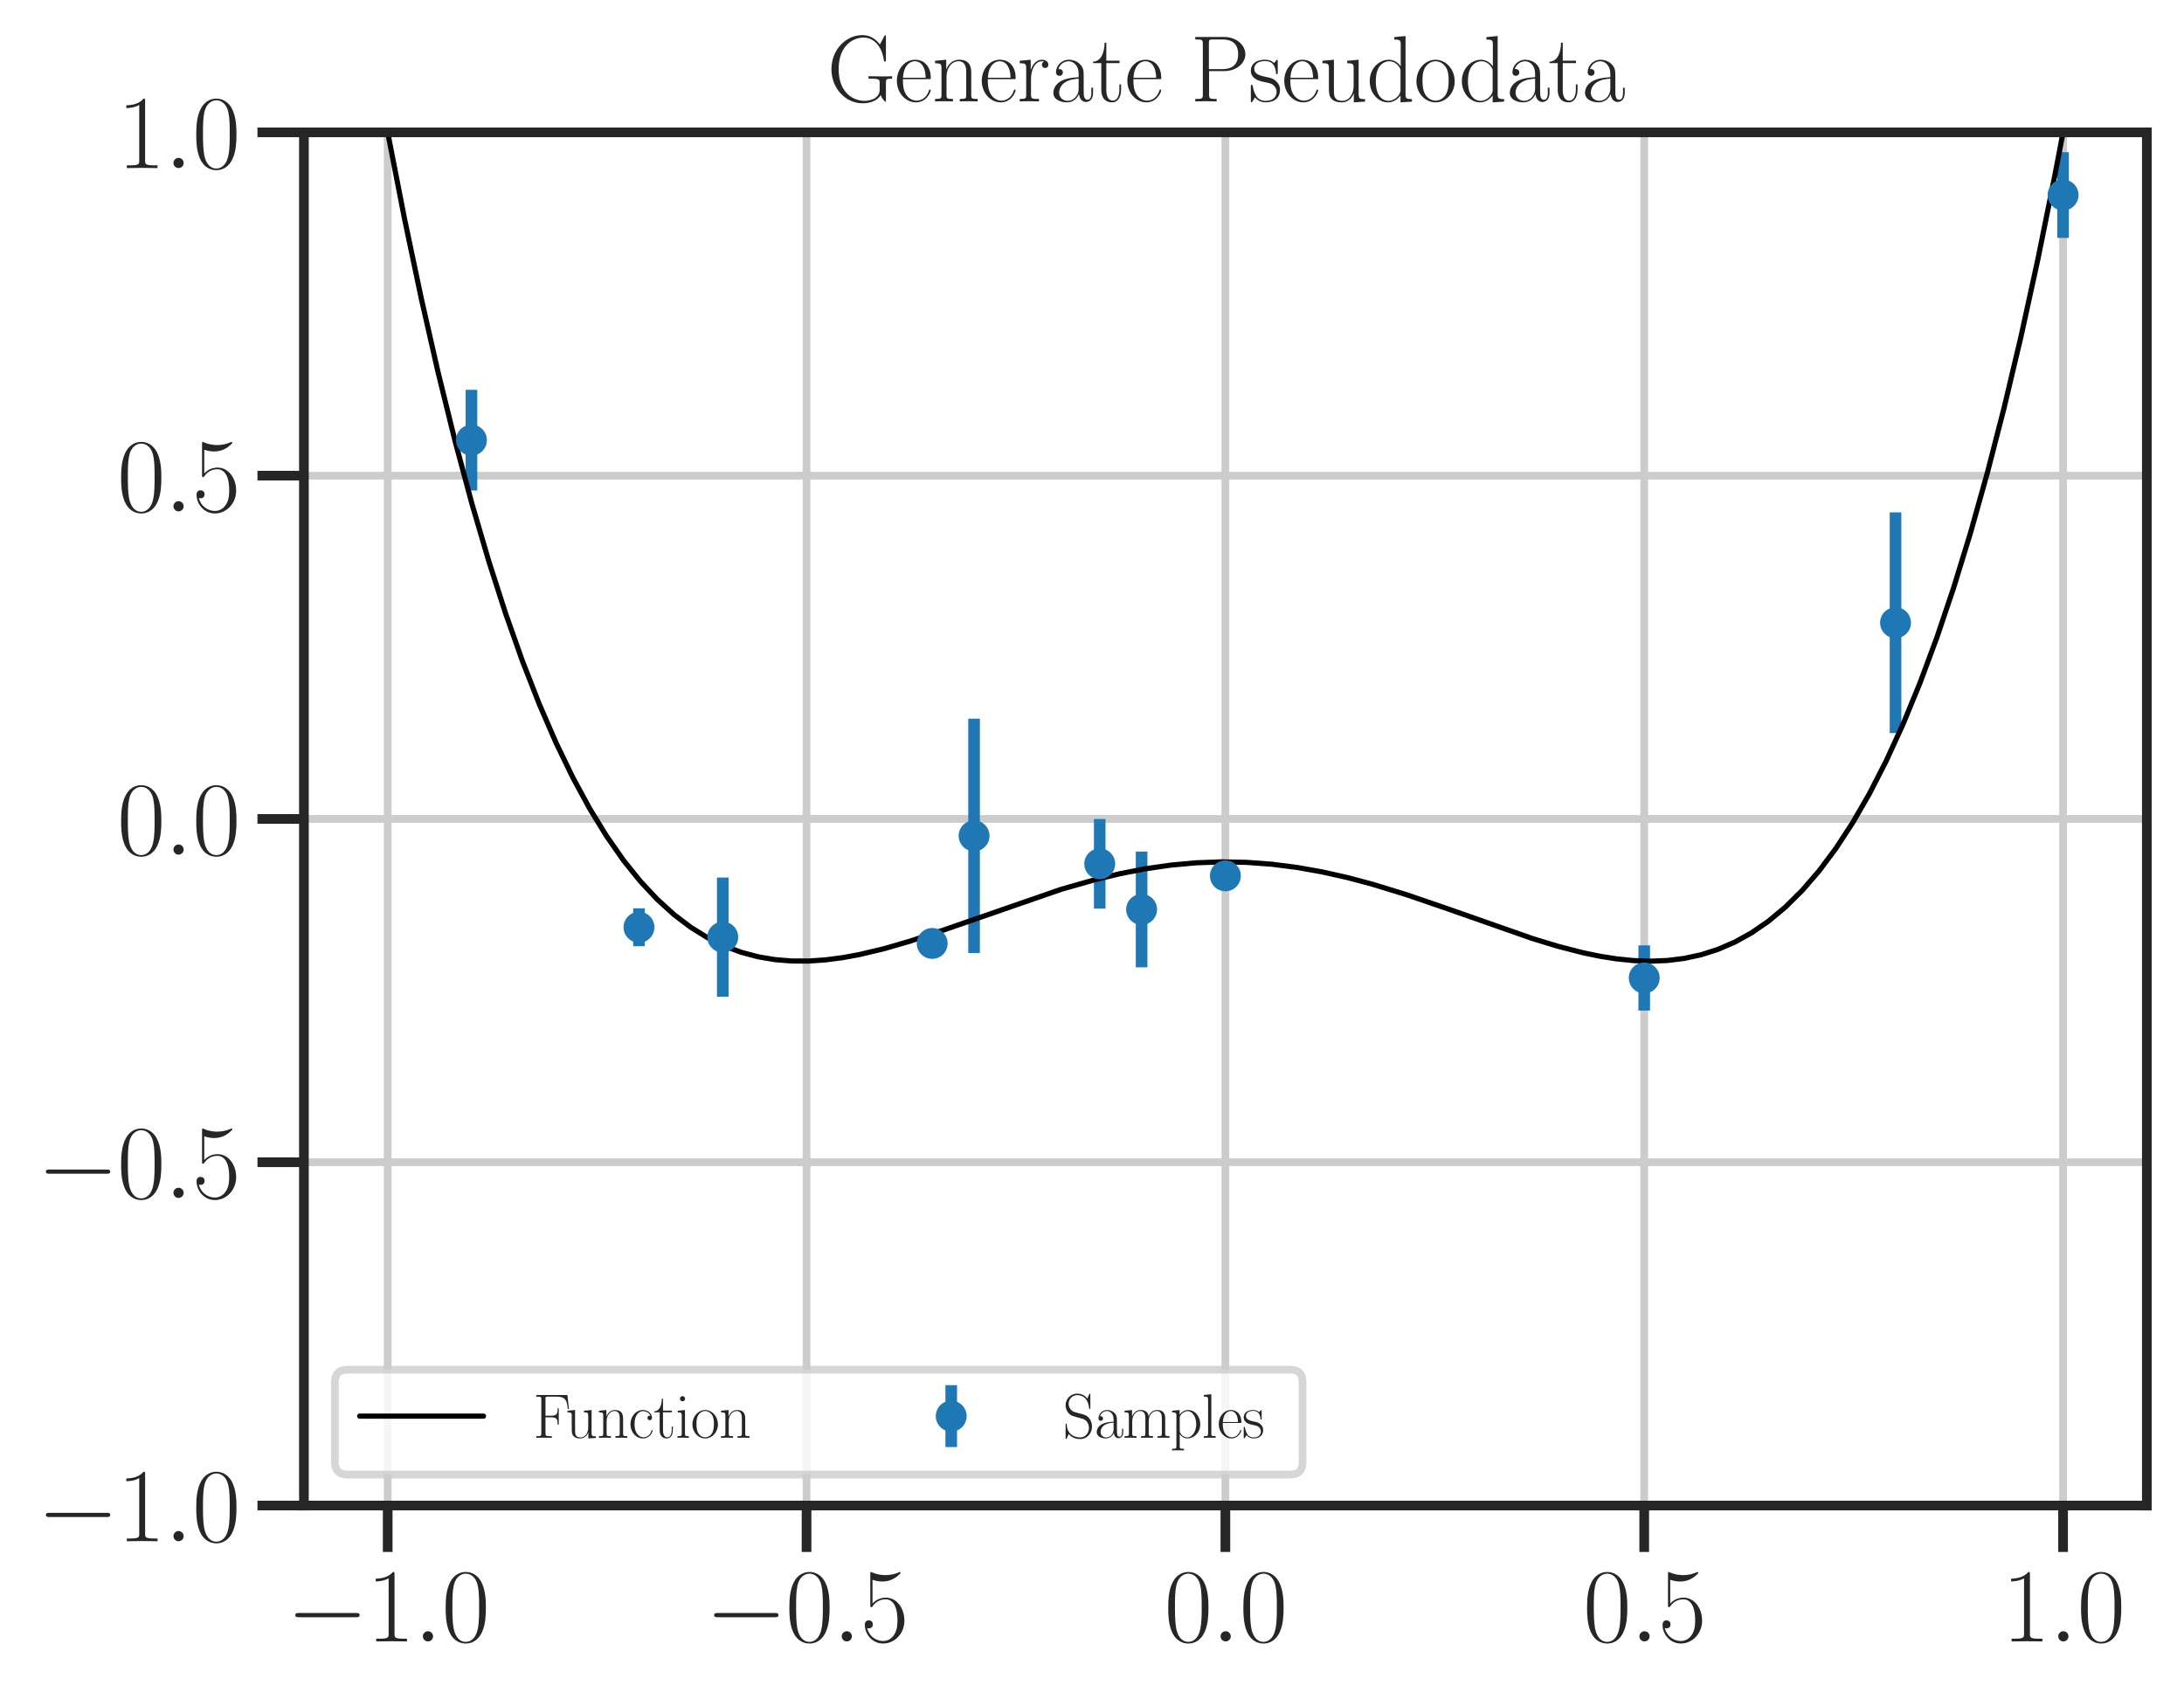 <?xml version="1.0" encoding="utf-8" standalone="no"?>
<!DOCTYPE svg PUBLIC "-//W3C//DTD SVG 1.1//EN"
  "http://www.w3.org/Graphics/SVG/1.1/DTD/svg11.dtd">
<svg xmlns:xlink="http://www.w3.org/1999/xlink" width="423.213pt" height="329.178pt" viewBox="0 0 423.213 329.178" xmlns="http://www.w3.org/2000/svg" version="1.1">
 <defs>
  <style type="text/css">*{stroke-linejoin: round; stroke-linecap: butt}</style>
 </defs>
 <g id="figure_1">
  <g id="patch_1">
   <path d="M 0 329.178 
L 423.213 329.178 
L 423.213 0 
L 0 0 
z
" style="fill: #ffffff"/>
  </g>
  <g id="axes_1">
   <g id="patch_2">
    <path d="M 58.893 291.765 
L 416.013 291.765 
L 416.013 25.653 
L 58.893 25.653 
z
" style="fill: #ffffff"/>
   </g>
   <g id="matplotlib.axis_1">
    <g id="xtick_1">
     <g id="line2d_1">
      <path d="M 75.126 291.765 
L 75.126 25.653 
" clip-path="url(#pbf9448d8f2)" style="fill: none; stroke: #cccccc; stroke-width: 1.5; stroke-linecap: round"/>
     </g>
     <g id="line2d_2">
      <defs>
       <path id="m96811831c6" d="M 0 0 
L 0 9 
" style="stroke: #262626; stroke-width: 1.875"/>
      </defs>
      <g>
       <use xlink:href="#m96811831c6" x="75.126" y="291.765" style="fill: #262626; stroke: #262626; stroke-width: 1.875"/>
      </g>
     </g>
     <g id="text_1">
      <!-- $\mathdefault{−1.0}$ -->
      <g style="fill: #262626" transform="translate(55.529 318.102) scale(0.2 -0.2)">
       <defs>
        <path id="CMSY10-0" d="M 4218 1472 
C 4326 1472 4442 1472 4442 1600 
C 4442 1728 4326 1728 4218 1728 
L 755 1728 
C 646 1728 531 1728 531 1600 
C 531 1472 646 1472 755 1472 
L 4218 1472 
z
" transform="scale(0.016)"/>
        <path id="CMR17-31" d="M 1702 4083 
C 1702 4217 1696 4224 1606 4224 
C 1357 3927 979 3833 621 3820 
C 602 3820 570 3820 563 3808 
C 557 3795 557 3782 557 3648 
C 755 3648 1088 3686 1344 3839 
L 1344 467 
C 1344 243 1331 166 781 166 
L 589 166 
L 589 0 
C 896 6 1216 12 1523 12 
C 1830 12 2150 6 2458 0 
L 2458 166 
L 2266 166 
C 1715 166 1702 236 1702 467 
L 1702 4083 
z
" transform="scale(0.016)"/>
        <path id="CMMI12-3a" d="M 1178 307 
C 1178 492 1024 620 870 620 
C 685 620 557 467 557 313 
C 557 128 710 0 864 0 
C 1050 0 1178 153 1178 307 
z
" transform="scale(0.016)"/>
        <path id="CMR17-30" d="M 2688 2038 
C 2688 2430 2682 3099 2413 3613 
C 2176 4063 1798 4224 1466 4224 
C 1158 4224 768 4082 525 3620 
C 269 3137 243 2539 243 2038 
C 243 1671 250 1112 448 623 
C 723 -39 1216 -128 1466 -128 
C 1760 -128 2208 -7 2470 604 
C 2662 1048 2688 1568 2688 2038 
z
M 1466 -26 
C 1056 -26 813 328 723 816 
C 653 1196 653 1749 653 2109 
C 653 2604 653 3015 736 3407 
C 858 3954 1216 4121 1466 4121 
C 1728 4121 2067 3947 2189 3420 
C 2272 3054 2278 2623 2278 2109 
C 2278 1691 2278 1176 2202 797 
C 2067 96 1690 -26 1466 -26 
z
" transform="scale(0.016)"/>
       </defs>
       <use xlink:href="#CMSY10-0" transform="scale(0.996)"/>
       <use xlink:href="#CMR17-31" transform="translate(77.487 0) scale(0.996)"/>
       <use xlink:href="#CMMI12-3a" transform="translate(123.178 0) scale(0.996)"/>
       <use xlink:href="#CMR17-30" transform="translate(150.275 0) scale(0.996)"/>
      </g>
     </g>
    </g>
    <g id="xtick_2">
     <g id="line2d_3">
      <path d="M 156.289 291.765 
L 156.289 25.653 
" clip-path="url(#pbf9448d8f2)" style="fill: none; stroke: #cccccc; stroke-width: 1.5; stroke-linecap: round"/>
     </g>
     <g id="line2d_4">
      <g>
       <use xlink:href="#m96811831c6" x="156.289" y="291.765" style="fill: #262626; stroke: #262626; stroke-width: 1.875"/>
      </g>
     </g>
     <g id="text_2">
      <!-- $\mathdefault{−0.5}$ -->
      <g style="fill: #262626" transform="translate(136.693 318.102) scale(0.2 -0.2)">
       <defs>
        <path id="CMR17-35" d="M 730 3750 
C 794 3724 1056 3641 1325 3641 
C 1920 3641 2246 3961 2432 4140 
C 2432 4191 2432 4224 2394 4224 
C 2387 4224 2374 4224 2323 4198 
C 2099 4102 1837 4032 1517 4032 
C 1325 4032 1037 4055 723 4191 
C 653 4224 640 4224 634 4224 
C 602 4224 595 4217 595 4090 
L 595 2231 
C 595 2113 595 2080 659 2080 
C 691 2080 704 2093 736 2139 
C 941 2435 1222 2560 1542 2560 
C 1766 2560 2246 2415 2246 1293 
C 2246 1087 2246 716 2054 422 
C 1894 159 1645 25 1370 25 
C 947 25 518 319 403 812 
C 429 806 480 793 506 793 
C 589 793 749 838 749 1036 
C 749 1209 627 1280 506 1280 
C 358 1280 262 1190 262 1011 
C 262 454 704 -128 1382 -128 
C 2042 -128 2669 441 2669 1267 
C 2669 2054 2170 2662 1549 2662 
C 1222 2662 947 2540 730 2304 
L 730 3750 
z
" transform="scale(0.016)"/>
       </defs>
       <use xlink:href="#CMSY10-0" transform="scale(0.996)"/>
       <use xlink:href="#CMR17-30" transform="translate(77.487 0) scale(0.996)"/>
       <use xlink:href="#CMMI12-3a" transform="translate(123.178 0) scale(0.996)"/>
       <use xlink:href="#CMR17-35" transform="translate(150.275 0) scale(0.996)"/>
      </g>
     </g>
    </g>
    <g id="xtick_3">
     <g id="line2d_5">
      <path d="M 237.453 291.765 
L 237.453 25.653 
" clip-path="url(#pbf9448d8f2)" style="fill: none; stroke: #cccccc; stroke-width: 1.5; stroke-linecap: round"/>
     </g>
     <g id="line2d_6">
      <g>
       <use xlink:href="#m96811831c6" x="237.453" y="291.765" style="fill: #262626; stroke: #262626; stroke-width: 1.875"/>
      </g>
     </g>
     <g id="text_3">
      <!-- $\mathdefault{0.0}$ -->
      <g style="fill: #262626" transform="translate(225.605 318.102) scale(0.2 -0.2)">
       <use xlink:href="#CMR17-30" transform="scale(0.996)"/>
       <use xlink:href="#CMMI12-3a" transform="translate(45.69 0) scale(0.996)"/>
       <use xlink:href="#CMR17-30" transform="translate(72.788 0) scale(0.996)"/>
      </g>
     </g>
    </g>
    <g id="xtick_4">
     <g id="line2d_7">
      <path d="M 318.617 291.765 
L 318.617 25.653 
" clip-path="url(#pbf9448d8f2)" style="fill: none; stroke: #cccccc; stroke-width: 1.5; stroke-linecap: round"/>
     </g>
     <g id="line2d_8">
      <g>
       <use xlink:href="#m96811831c6" x="318.617" y="291.765" style="fill: #262626; stroke: #262626; stroke-width: 1.875"/>
      </g>
     </g>
     <g id="text_4">
      <!-- $\mathdefault{0.5}$ -->
      <g style="fill: #262626" transform="translate(306.769 318.102) scale(0.2 -0.2)">
       <use xlink:href="#CMR17-30" transform="scale(0.996)"/>
       <use xlink:href="#CMMI12-3a" transform="translate(45.69 0) scale(0.996)"/>
       <use xlink:href="#CMR17-35" transform="translate(72.788 0) scale(0.996)"/>
      </g>
     </g>
    </g>
    <g id="xtick_5">
     <g id="line2d_9">
      <path d="M 399.78 291.765 
L 399.78 25.653 
" clip-path="url(#pbf9448d8f2)" style="fill: none; stroke: #cccccc; stroke-width: 1.5; stroke-linecap: round"/>
     </g>
     <g id="line2d_10">
      <g>
       <use xlink:href="#m96811831c6" x="399.78" y="291.765" style="fill: #262626; stroke: #262626; stroke-width: 1.875"/>
      </g>
     </g>
     <g id="text_5">
      <!-- $\mathdefault{1.0}$ -->
      <g style="fill: #262626" transform="translate(387.933 318.102) scale(0.2 -0.2)">
       <use xlink:href="#CMR17-31" transform="scale(0.996)"/>
       <use xlink:href="#CMMI12-3a" transform="translate(45.69 0) scale(0.996)"/>
       <use xlink:href="#CMR17-30" transform="translate(72.788 0) scale(0.996)"/>
      </g>
     </g>
    </g>
   </g>
   <g id="matplotlib.axis_2">
    <g id="ytick_1">
     <g id="line2d_11">
      <path d="M 58.893 291.765 
L 416.013 291.765 
" clip-path="url(#pbf9448d8f2)" style="fill: none; stroke: #cccccc; stroke-width: 1.5; stroke-linecap: round"/>
     </g>
     <g id="line2d_12">
      <defs>
       <path id="mb465d4b31a" d="M 0 0 
L -9 0 
" style="stroke: #262626; stroke-width: 1.875"/>
      </defs>
      <g>
       <use xlink:href="#mb465d4b31a" x="58.893" y="291.765" style="fill: #262626; stroke: #262626; stroke-width: 1.875"/>
      </g>
     </g>
     <g id="text_6">
      <!-- $\mathdefault{−1.0}$ -->
      <g style="fill: #262626" transform="translate(7.2 298.684) scale(0.2 -0.2)">
       <use xlink:href="#CMSY10-0" transform="scale(0.996)"/>
       <use xlink:href="#CMR17-31" transform="translate(77.487 0) scale(0.996)"/>
       <use xlink:href="#CMMI12-3a" transform="translate(123.178 0) scale(0.996)"/>
       <use xlink:href="#CMR17-30" transform="translate(150.275 0) scale(0.996)"/>
      </g>
     </g>
    </g>
    <g id="ytick_2">
     <g id="line2d_13">
      <path d="M 58.893 225.237 
L 416.013 225.237 
" clip-path="url(#pbf9448d8f2)" style="fill: none; stroke: #cccccc; stroke-width: 1.5; stroke-linecap: round"/>
     </g>
     <g id="line2d_14">
      <g>
       <use xlink:href="#mb465d4b31a" x="58.893" y="225.237" style="fill: #262626; stroke: #262626; stroke-width: 1.875"/>
      </g>
     </g>
     <g id="text_7">
      <!-- $\mathdefault{−0.5}$ -->
      <g style="fill: #262626" transform="translate(7.2 232.156) scale(0.2 -0.2)">
       <use xlink:href="#CMSY10-0" transform="scale(0.996)"/>
       <use xlink:href="#CMR17-30" transform="translate(77.487 0) scale(0.996)"/>
       <use xlink:href="#CMMI12-3a" transform="translate(123.178 0) scale(0.996)"/>
       <use xlink:href="#CMR17-35" transform="translate(150.275 0) scale(0.996)"/>
      </g>
     </g>
    </g>
    <g id="ytick_3">
     <g id="line2d_15">
      <path d="M 58.893 158.709 
L 416.013 158.709 
" clip-path="url(#pbf9448d8f2)" style="fill: none; stroke: #cccccc; stroke-width: 1.5; stroke-linecap: round"/>
     </g>
     <g id="line2d_16">
      <g>
       <use xlink:href="#mb465d4b31a" x="58.893" y="158.709" style="fill: #262626; stroke: #262626; stroke-width: 1.875"/>
      </g>
     </g>
     <g id="text_8">
      <!-- $\mathdefault{0.0}$ -->
      <g style="fill: #262626" transform="translate(22.697 165.628) scale(0.2 -0.2)">
       <use xlink:href="#CMR17-30" transform="scale(0.996)"/>
       <use xlink:href="#CMMI12-3a" transform="translate(45.69 0) scale(0.996)"/>
       <use xlink:href="#CMR17-30" transform="translate(72.788 0) scale(0.996)"/>
      </g>
     </g>
    </g>
    <g id="ytick_4">
     <g id="line2d_17">
      <path d="M 58.893 92.181 
L 416.013 92.181 
" clip-path="url(#pbf9448d8f2)" style="fill: none; stroke: #cccccc; stroke-width: 1.5; stroke-linecap: round"/>
     </g>
     <g id="line2d_18">
      <g>
       <use xlink:href="#mb465d4b31a" x="58.893" y="92.181" style="fill: #262626; stroke: #262626; stroke-width: 1.875"/>
      </g>
     </g>
     <g id="text_9">
      <!-- $\mathdefault{0.5}$ -->
      <g style="fill: #262626" transform="translate(22.697 99.1) scale(0.2 -0.2)">
       <use xlink:href="#CMR17-30" transform="scale(0.996)"/>
       <use xlink:href="#CMMI12-3a" transform="translate(45.69 0) scale(0.996)"/>
       <use xlink:href="#CMR17-35" transform="translate(72.788 0) scale(0.996)"/>
      </g>
     </g>
    </g>
    <g id="ytick_5">
     <g id="line2d_19">
      <path d="M 58.893 25.653 
L 416.013 25.653 
" clip-path="url(#pbf9448d8f2)" style="fill: none; stroke: #cccccc; stroke-width: 1.5; stroke-linecap: round"/>
     </g>
     <g id="line2d_20">
      <g>
       <use xlink:href="#mb465d4b31a" x="58.893" y="25.653" style="fill: #262626; stroke: #262626; stroke-width: 1.875"/>
      </g>
     </g>
     <g id="text_10">
      <!-- $\mathdefault{1.0}$ -->
      <g style="fill: #262626" transform="translate(22.697 32.572) scale(0.2 -0.2)">
       <use xlink:href="#CMR17-31" transform="scale(0.996)"/>
       <use xlink:href="#CMMI12-3a" transform="translate(45.69 0) scale(0.996)"/>
       <use xlink:href="#CMR17-30" transform="translate(72.788 0) scale(0.996)"/>
      </g>
     </g>
    </g>
   </g>
   <g id="LineCollection_1">
    <path d="M 91.359 95.054 
L 91.359 75.544 
" clip-path="url(#pbf9448d8f2)" style="fill: none; stroke: #1f77b4; stroke-width: 2.25"/>
    <path d="M 123.824 183.373 
L 123.824 176.024 
" clip-path="url(#pbf9448d8f2)" style="fill: none; stroke: #1f77b4; stroke-width: 2.25"/>
    <path d="M 140.057 193.156 
L 140.057 170.068 
" clip-path="url(#pbf9448d8f2)" style="fill: none; stroke: #1f77b4; stroke-width: 2.25"/>
    <path d="M 180.639 183.549 
L 180.639 182.117 
" clip-path="url(#pbf9448d8f2)" style="fill: none; stroke: #1f77b4; stroke-width: 2.25"/>
    <path d="M 188.755 184.698 
L 188.755 139.278 
" clip-path="url(#pbf9448d8f2)" style="fill: none; stroke: #1f77b4; stroke-width: 2.25"/>
    <path d="M 213.104 176.092 
L 213.104 158.725 
" clip-path="url(#pbf9448d8f2)" style="fill: none; stroke: #1f77b4; stroke-width: 2.25"/>
    <path d="M 221.22 187.464 
L 221.22 165.028 
" clip-path="url(#pbf9448d8f2)" style="fill: none; stroke: #1f77b4; stroke-width: 2.25"/>
    <path d="M 237.453 171.098 
L 237.453 168.367 
" clip-path="url(#pbf9448d8f2)" style="fill: none; stroke: #1f77b4; stroke-width: 2.25"/>
    <path d="M 318.617 195.836 
L 318.617 183.206 
" clip-path="url(#pbf9448d8f2)" style="fill: none; stroke: #1f77b4; stroke-width: 2.25"/>
    <path d="M 367.315 142.077 
L 367.315 99.294 
" clip-path="url(#pbf9448d8f2)" style="fill: none; stroke: #1f77b4; stroke-width: 2.25"/>
    <path d="M 399.78 46.102 
L 399.78 29.489 
" clip-path="url(#pbf9448d8f2)" style="fill: none; stroke: #1f77b4; stroke-width: 2.25"/>
   </g>
   <g id="line2d_21">
    <path d="M 75.126 25.653 
L 78.389 42.402 
L 81.652 57.916 
L 84.914 72.251 
L 88.177 85.461 
L 91.44 97.599 
L 94.703 108.715 
L 97.966 118.862 
L 101.229 128.087 
L 104.492 136.439 
L 107.754 143.965 
L 111.017 150.711 
L 114.28 156.722 
L 117.543 162.041 
L 120.806 166.711 
L 124.069 170.773 
L 127.332 174.268 
L 130.594 177.234 
L 133.857 179.709 
L 137.12 181.731 
L 140.383 183.334 
L 143.646 184.554 
L 146.909 185.423 
L 150.172 185.973 
L 153.434 186.237 
L 156.697 186.244 
L 159.96 186.022 
L 163.223 185.599 
L 166.486 185.003 
L 171.38 183.836 
L 176.274 182.415 
L 182.8 180.253 
L 205.64 172.345 
L 212.166 170.486 
L 217.06 169.315 
L 221.955 168.366 
L 226.849 167.659 
L 231.743 167.21 
L 236.637 167.029 
L 241.532 167.12 
L 246.426 167.48 
L 251.32 168.102 
L 256.215 168.973 
L 261.109 170.073 
L 266.003 171.377 
L 272.529 173.38 
L 280.686 176.179 
L 297 181.898 
L 301.895 183.387 
L 306.789 184.647 
L 310.052 185.321 
L 313.315 185.834 
L 316.577 186.16 
L 319.84 186.271 
L 323.103 186.139 
L 326.366 185.736 
L 329.629 185.03 
L 332.892 183.99 
L 336.155 182.583 
L 339.417 180.775 
L 342.68 178.531 
L 345.943 175.815 
L 349.206 172.589 
L 352.469 168.816 
L 355.732 164.455 
L 358.995 159.465 
L 362.257 153.806 
L 365.52 147.433 
L 368.783 140.302 
L 372.046 132.369 
L 375.309 123.586 
L 378.572 113.907 
L 381.835 103.282 
L 385.098 91.661 
L 388.36 78.994 
L 391.623 65.228 
L 394.886 50.31 
L 398.149 34.185 
L 399.78 25.653 
L 399.78 25.653 
" clip-path="url(#pbf9448d8f2)" style="fill: none; stroke: #000000; stroke-linecap: round"/>
   </g>
   <g id="line2d_22">
    <defs>
     <path id="mcab22f1241" d="M 0 2.5 
C 0.663 2.5 1.299 2.237 1.768 1.768 
C 2.237 1.299 2.5 0.663 2.5 0 
C 2.5 -0.663 2.237 -1.299 1.768 -1.768 
C 1.299 -2.237 0.663 -2.5 0 -2.5 
C -0.663 -2.5 -1.299 -2.237 -1.768 -1.768 
C -2.237 -1.299 -2.5 -0.663 -2.5 0 
C -2.5 0.663 -2.237 1.299 -1.768 1.768 
C -1.299 2.237 -0.663 2.5 0 2.5 
z
" style="stroke: #1f77b4"/>
    </defs>
    <g clip-path="url(#pbf9448d8f2)">
     <use xlink:href="#mcab22f1241" x="91.359" y="85.299" style="fill: #1f77b4; stroke: #1f77b4"/>
     <use xlink:href="#mcab22f1241" x="123.824" y="179.699" style="fill: #1f77b4; stroke: #1f77b4"/>
     <use xlink:href="#mcab22f1241" x="140.057" y="181.612" style="fill: #1f77b4; stroke: #1f77b4"/>
     <use xlink:href="#mcab22f1241" x="180.639" y="182.833" style="fill: #1f77b4; stroke: #1f77b4"/>
     <use xlink:href="#mcab22f1241" x="188.755" y="161.988" style="fill: #1f77b4; stroke: #1f77b4"/>
     <use xlink:href="#mcab22f1241" x="213.104" y="167.409" style="fill: #1f77b4; stroke: #1f77b4"/>
     <use xlink:href="#mcab22f1241" x="221.22" y="176.246" style="fill: #1f77b4; stroke: #1f77b4"/>
     <use xlink:href="#mcab22f1241" x="237.453" y="169.732" style="fill: #1f77b4; stroke: #1f77b4"/>
     <use xlink:href="#mcab22f1241" x="318.617" y="189.521" style="fill: #1f77b4; stroke: #1f77b4"/>
     <use xlink:href="#mcab22f1241" x="367.315" y="120.685" style="fill: #1f77b4; stroke: #1f77b4"/>
     <use xlink:href="#mcab22f1241" x="399.78" y="37.796" style="fill: #1f77b4; stroke: #1f77b4"/>
    </g>
   </g>
   <g id="patch_3">
    <path d="M 58.893 291.765 
L 58.893 25.653 
" style="fill: none; stroke: #262626; stroke-width: 1.875; stroke-linejoin: miter; stroke-linecap: square"/>
   </g>
   <g id="patch_4">
    <path d="M 416.013 291.765 
L 416.013 25.653 
" style="fill: none; stroke: #262626; stroke-width: 1.875; stroke-linejoin: miter; stroke-linecap: square"/>
   </g>
   <g id="patch_5">
    <path d="M 58.893 291.765 
L 416.013 291.765 
" style="fill: none; stroke: #262626; stroke-width: 1.875; stroke-linejoin: miter; stroke-linecap: square"/>
   </g>
   <g id="patch_6">
    <path d="M 58.893 25.653 
L 416.013 25.653 
" style="fill: none; stroke: #262626; stroke-width: 1.875; stroke-linejoin: miter; stroke-linecap: square"/>
   </g>
   <g id="text_11">
    <!-- Generate Pseudodata -->
    <g style="fill: #262626" transform="translate(160.274 19.653) scale(0.18 -0.18)">
     <defs>
      <path id="CMR17-47" d="M 3974 1258 
C 3974 1503 3994 1536 4390 1536 
L 4390 1702 
C 4237 1689 3891 1689 3718 1689 
C 3539 1689 3040 1696 2797 1702 
L 2797 1536 
L 2989 1536 
C 3539 1536 3552 1464 3552 1232 
L 3552 806 
C 3552 96 2720 38 2522 38 
C 1862 38 781 496 781 2179 
C 781 3862 1843 4313 2464 4313 
C 3187 4313 3712 3681 3834 2785 
C 3846 2708 3846 2695 3904 2695 
C 3974 2695 3974 2708 3974 2824 
L 3974 4351 
C 3974 4467 3968 4473 3930 4473 
C 3904 4473 3898 4467 3853 4390 
L 3571 3849 
C 3258 4249 2874 4480 2381 4480 
C 1286 4480 294 3507 294 2179 
C 294 858 1267 -128 2394 -128 
C 2912 -128 3418 57 3616 425 
C 3725 161 3904 -20 3936 -20 
C 3968 -20 3974 -13 3974 102 
L 3974 1258 
z
" transform="scale(0.016)"/>
      <path id="CMR17-65" d="M 2438 1503 
C 2464 1529 2464 1542 2464 1606 
C 2464 2251 2118 2816 1389 2816 
C 710 2816 173 2175 173 1394 
C 173 554 781 -64 1459 -64 
C 2176 -64 2458 619 2458 755 
C 2458 800 2419 800 2406 800 
C 2362 800 2355 787 2330 709 
C 2189 270 1837 51 1504 51 
C 1229 51 954 206 781 490 
C 582 819 582 1200 582 1503 
L 2438 1503 
z
M 589 1600 
C 634 2511 1126 2713 1382 2713 
C 1818 2713 2112 2308 2118 1600 
L 589 1600 
z
" transform="scale(0.016)"/>
      <path id="CMR17-6e" d="M 2656 1954 
C 2656 2282 2592 2816 1837 2816 
C 1331 2816 1069 2424 973 2166 
L 966 2166 
L 966 2816 
L 211 2745 
L 211 2578 
C 589 2578 646 2540 646 2231 
L 646 443 
C 646 198 621 166 211 166 
L 211 0 
C 365 12 646 12 813 12 
C 979 12 1267 12 1421 0 
L 1421 166 
C 1011 166 986 192 986 443 
L 986 1678 
C 986 2269 1344 2713 1792 2713 
C 2266 2713 2317 2289 2317 1980 
L 2317 443 
C 2317 198 2291 166 1882 166 
L 1882 0 
C 2035 12 2317 12 2483 12 
C 2650 12 2938 12 3091 0 
L 3091 166 
C 2682 166 2656 192 2656 443 
L 2656 1954 
z
" transform="scale(0.016)"/>
      <path id="CMR17-72" d="M 960 1517 
C 960 2134 1222 2713 1702 2713 
C 1747 2713 1792 2707 1837 2687 
C 1837 2687 1696 2642 1696 2475 
C 1696 2321 1818 2257 1914 2257 
C 1990 2257 2131 2302 2131 2482 
C 2131 2687 1926 2816 1709 2816 
C 1222 2816 1011 2340 947 2115 
L 941 2115 
L 941 2816 
L 198 2745 
L 198 2578 
C 576 2578 634 2540 634 2231 
L 634 443 
C 634 198 608 166 198 166 
L 198 0 
C 352 12 646 12 813 12 
C 998 12 1325 12 1498 0 
L 1498 166 
C 1037 166 960 166 960 455 
L 960 1517 
z
" transform="scale(0.016)"/>
      <path id="CMR17-61" d="M 2304 1656 
C 2304 2048 2304 2275 2035 2534 
C 1798 2751 1523 2816 1306 2816 
C 800 2816 435 2408 435 1977 
C 435 1740 627 1728 666 1728 
C 749 1728 896 1779 896 1958 
C 896 2118 774 2188 666 2188 
C 640 2188 608 2182 589 2176 
C 723 2594 1069 2713 1293 2713 
C 1613 2713 1965 2421 1965 1875 
L 1965 1632 
C 1587 1619 1133 1568 774 1373 
C 371 1147 256 822 256 576 
C 256 77 832 -64 1171 -64 
C 1523 -64 1850 135 1990 505 
C 2003 219 2182 -39 2464 -39 
C 2598 -39 2938 51 2938 563 
L 2938 926 
L 2822 926 
L 2822 557 
C 2822 161 2650 109 2566 109 
C 2304 109 2304 446 2304 732 
L 2304 1656 
z
M 1965 887 
C 1965 323 1568 38 1216 38 
C 896 38 646 278 646 576 
C 646 771 730 1114 1101 1322 
C 1408 1497 1760 1523 1965 1536 
L 1965 887 
z
" transform="scale(0.016)"/>
      <path id="CMR17-74" d="M 966 2585 
L 1862 2585 
L 1862 2752 
L 966 2752 
L 966 3968 
L 851 3968 
C 838 3292 614 2700 70 2687 
L 70 2585 
L 627 2585 
L 627 778 
C 627 655 627 -64 1370 -64 
C 1747 -64 1965 308 1965 784 
L 1965 1151 
L 1850 1151 
L 1850 790 
C 1850 347 1677 51 1408 51 
C 1222 51 966 179 966 765 
L 966 2585 
z
" transform="scale(0.016)"/>
      <path id="CMR17-50" d="M 1267 2048 
L 2291 2048 
C 3117 2048 3718 2583 3718 3187 
C 3718 3791 3130 4352 2291 4352 
L 333 4352 
L 333 4185 
C 774 4185 845 4185 845 3899 
L 845 453 
C 845 166 774 166 333 166 
L 333 0 
C 518 12 858 12 1056 12 
C 1254 12 1594 12 1779 0 
L 1779 166 
C 1338 166 1267 166 1267 453 
L 1267 2048 
z
M 1254 2182 
L 1254 3937 
C 1254 4153 1267 4185 1523 4185 
L 2170 4185 
C 2995 4185 3232 3715 3232 3187 
C 3232 2608 2950 2182 2170 2182 
L 1254 2182 
z
" transform="scale(0.016)"/>
      <path id="CMR17-73" d="M 1978 2688 
C 1978 2803 1971 2809 1933 2809 
C 1907 2809 1901 2803 1824 2707 
C 1805 2681 1747 2617 1728 2592 
C 1523 2809 1235 2816 1126 2816 
C 416 2816 160 2444 160 2073 
C 160 1497 813 1363 998 1324 
C 1402 1241 1542 1216 1677 1100 
C 1760 1024 1901 883 1901 652 
C 1901 384 1747 38 1158 38 
C 602 38 403 460 288 1024 
C 269 1113 269 1120 218 1120 
C 166 1120 160 1113 160 985 
L 160 64 
C 160 -52 166 -58 205 -58 
C 237 -58 243 -52 275 0 
C 314 57 410 211 448 275 
C 576 102 800 -64 1158 -64 
C 1792 -64 2131 281 2131 780 
C 2131 1107 1958 1280 1875 1356 
C 1683 1555 1459 1600 1190 1651 
C 838 1728 390 1817 390 2208 
C 390 2374 480 2726 1126 2726 
C 1811 2726 1850 2086 1862 1881 
C 1869 1849 1901 1843 1920 1843 
C 1978 1843 1978 1862 1978 1971 
L 1978 2688 
z
" transform="scale(0.016)"/>
      <path id="CMR17-75" d="M 1882 2745 
L 1882 2579 
C 2259 2579 2317 2540 2317 2229 
L 2317 1053 
C 2317 510 2029 38 1555 38 
C 1030 38 986 355 986 691 
L 986 2816 
L 211 2745 
L 211 2579 
C 467 2579 640 2579 646 2320 
L 646 1079 
C 646 646 646 368 813 187 
C 896 103 1056 -64 1517 -64 
C 2061 -64 2272 400 2323 536 
L 2330 536 
L 2330 -64 
L 3091 -13 
L 3091 154 
C 2714 154 2656 193 2656 503 
L 2656 2816 
L 1882 2745 
z
" transform="scale(0.016)"/>
      <path id="CMR17-64" d="M 1869 4345 
L 1869 4179 
C 2246 4179 2304 4141 2304 3843 
L 2304 2371 
C 2278 2403 2016 2816 1498 2816 
C 845 2816 211 2228 211 1376 
C 211 529 806 -64 1434 -64 
C 1978 -64 2259 361 2291 406 
L 2291 -64 
L 3066 -13 
L 3066 154 
C 2688 154 2630 193 2630 503 
L 2630 4416 
L 1869 4345 
z
M 2291 762 
C 2291 568 2176 393 2029 264 
C 1811 70 1594 38 1472 38 
C 1286 38 621 135 621 1369 
C 621 2636 1363 2713 1530 2713 
C 1824 2713 2061 2545 2208 2313 
C 2291 2177 2291 2157 2291 2041 
L 2291 762 
z
" transform="scale(0.016)"/>
      <path id="CMR17-6f" d="M 2758 1356 
C 2758 2176 2163 2816 1466 2816 
C 768 2816 173 2176 173 1356 
C 173 550 768 -64 1466 -64 
C 2163 -64 2758 550 2758 1356 
z
M 1466 51 
C 1165 51 909 230 762 480 
C 602 768 582 1126 582 1408 
C 582 1676 595 2009 762 2297 
C 890 2508 1139 2713 1466 2713 
C 1754 2713 1997 2553 2150 2329 
C 2349 2028 2349 1606 2349 1408 
C 2349 1158 2336 774 2163 467 
C 1984 172 1709 51 1466 51 
z
" transform="scale(0.016)"/>
     </defs>
     <use xlink:href="#CMR17-47" transform="scale(0.996)"/>
     <use xlink:href="#CMR17-65" transform="translate(72.355 0) scale(0.996)"/>
     <use xlink:href="#CMR17-6e" transform="translate(112.841 0) scale(0.996)"/>
     <use xlink:href="#CMR17-65" transform="translate(163.736 0) scale(0.996)"/>
     <use xlink:href="#CMR17-72" transform="translate(204.222 0) scale(0.996)"/>
     <use xlink:href="#CMR17-61" transform="translate(239.503 0) scale(0.996)"/>
     <use xlink:href="#CMR17-74" transform="translate(285.193 0) scale(0.996)"/>
     <use xlink:href="#CMR17-65" transform="translate(320.474 0) scale(0.996)"/>
     <use xlink:href="#CMR17-50" transform="translate(391.036 0) scale(0.996)"/>
     <use xlink:href="#CMR17-73" transform="translate(453.622 0) scale(0.996)"/>
     <use xlink:href="#CMR17-65" transform="translate(489.423 0) scale(0.996)"/>
     <use xlink:href="#CMR17-75" transform="translate(529.909 0) scale(0.996)"/>
     <use xlink:href="#CMR17-64" transform="translate(580.804 0) scale(0.996)"/>
     <use xlink:href="#CMR17-6f" transform="translate(631.7 0) scale(0.996)"/>
     <use xlink:href="#CMR17-64" transform="translate(679.993 0) scale(0.996)"/>
     <use xlink:href="#CMR17-61" transform="translate(730.888 0) scale(0.996)"/>
     <use xlink:href="#CMR17-74" transform="translate(776.578 0) scale(0.996)"/>
     <use xlink:href="#CMR17-61" transform="translate(811.859 0) scale(0.996)"/>
    </g>
   </g>
   <g id="legend_1">
    <g id="patch_7">
     <path d="M 67.293 285.765 
L 250.013 285.765 
Q 252.413 285.765 252.413 283.365 
L 252.413 267.841 
Q 252.413 265.441 250.013 265.441 
L 67.293 265.441 
Q 64.893 265.441 64.893 267.841 
L 64.893 283.365 
Q 64.893 285.765 67.293 285.765 
z
" style="fill: #ffffff; opacity: 0.8; stroke: #cccccc; stroke-width: 1.5; stroke-linejoin: miter"/>
    </g>
    <g id="line2d_23">
     <path d="M 69.693 274.441 
L 81.693 274.441 
L 93.693 274.441 
" style="fill: none; stroke: #000000; stroke-linecap: round"/>
    </g>
    <g id="text_12">
     <!-- Function -->
     <g style="fill: #262626" transform="translate(103.293 278.641) scale(0.12 -0.12)">
      <defs>
       <path id="CMR17-46" d="M 3482 4339 
L 326 4339 
L 326 4172 
C 768 4172 838 4172 838 3883 
L 838 450 
C 838 166 768 166 326 166 
L 326 0 
C 512 12 870 12 1069 12 
C 1331 12 1638 12 1901 0 
L 1901 166 
L 1760 166 
C 1274 166 1261 229 1261 456 
L 1261 2073 
L 1837 2073 
C 2432 2073 2490 1865 2490 1334 
L 2605 1334 
L 2605 2991 
L 2490 2991 
C 2490 2451 2432 2240 1837 2240 
L 1261 2240 
L 1261 3922 
C 1261 4140 1274 4172 1530 4172 
L 2355 4172 
C 3322 4172 3430 3774 3520 2920 
L 3635 2920 
L 3482 4339 
z
" transform="scale(0.016)"/>
       <path id="CMR17-63" d="M 2234 2240 
C 2112 2240 1933 2240 1933 2015 
C 1933 1836 2080 1785 2163 1785 
C 2208 1785 2394 1804 2394 2028 
C 2394 2476 1958 2816 1466 2816 
C 787 2816 211 2201 211 1379 
C 211 521 813 -64 1466 -64 
C 2259 -64 2458 676 2458 747 
C 2458 773 2451 792 2406 792 
C 2362 792 2355 786 2330 702 
C 2163 180 1798 51 1523 51 
C 1114 51 621 431 621 1385 
C 621 2358 1094 2700 1472 2700 
C 1722 2700 2093 2582 2234 2240 
z
" transform="scale(0.016)"/>
       <path id="CMR17-69" d="M 992 3961 
C 992 4102 877 4224 730 4224 
C 589 4224 467 4108 467 3961 
C 467 3820 582 3699 730 3699 
C 870 3699 992 3814 992 3961 
z
M 243 2745 
L 243 2579 
C 602 2579 653 2540 653 2231 
L 653 443 
C 653 198 627 166 218 166 
L 218 0 
C 371 12 646 12 806 12 
C 960 12 1222 12 1370 0 
L 1370 166 
C 992 166 979 205 979 436 
L 979 2816 
L 243 2745 
z
" transform="scale(0.016)"/>
      </defs>
      <use xlink:href="#CMR17-46" transform="scale(0.996)"/>
      <use xlink:href="#CMR17-75" transform="translate(52.177 0) scale(0.996)"/>
      <use xlink:href="#CMR17-6e" transform="translate(103.072 0) scale(0.996)"/>
      <use xlink:href="#CMR17-63" transform="translate(153.967 0) scale(0.996)"/>
      <use xlink:href="#CMR17-74" transform="translate(194.453 0) scale(0.996)"/>
      <use xlink:href="#CMR17-69" transform="translate(229.734 0) scale(0.996)"/>
      <use xlink:href="#CMR17-6f" transform="translate(254.605 0) scale(0.996)"/>
      <use xlink:href="#CMR17-6e" transform="translate(300.295 0) scale(0.996)"/>
     </g>
    </g>
    <g id="LineCollection_2">
     <path d="M 184.327 280.441 
L 184.327 268.441 
" style="fill: none; stroke: #1f77b4; stroke-width: 2.25"/>
    </g>
    <g id="line2d_24"/>
    <g id="line2d_25">
     <g>
      <use xlink:href="#mcab22f1241" x="184.327" y="274.441" style="fill: #1f77b4; stroke: #1f77b4"/>
     </g>
    </g>
    <g id="text_13">
     <!-- Samples -->
     <g style="fill: #262626" transform="translate(205.927 278.641) scale(0.12 -0.12)">
      <defs>
       <path id="CMR17-53" d="M 2803 4351 
C 2803 4467 2797 4473 2758 4473 
C 2720 4473 2707 4447 2682 4390 
L 2490 3965 
C 2246 4320 1875 4480 1472 4480 
C 819 4480 294 3958 294 3301 
C 294 3101 339 2817 557 2546 
C 794 2250 1018 2198 1530 2063 
C 1722 2011 2042 1927 2106 1901 
C 2470 1747 2662 1360 2662 999 
C 2662 534 2336 38 1779 38 
C 1094 38 454 425 410 1328 
C 403 1431 397 1437 352 1437 
C 301 1437 294 1431 294 1302 
L 294 0 
C 294 -116 301 -122 339 -122 
C 384 -122 397 -90 486 109 
C 493 128 493 141 614 386 
C 934 -39 1472 -128 1779 -128 
C 2477 -128 2970 457 2970 1141 
C 2970 1476 2848 1734 2778 1850 
C 2509 2263 2221 2340 1914 2417 
C 1869 2437 1856 2437 1498 2527 
C 1152 2617 1005 2662 845 2836 
C 666 3036 602 3243 602 3449 
C 602 3868 934 4326 1478 4326 
C 2157 4326 2579 3842 2675 3036 
C 2694 2920 2701 2914 2746 2914 
C 2803 2914 2803 2933 2803 3043 
L 2803 4351 
z
" transform="scale(0.016)"/>
       <path id="CMR17-6d" d="M 4326 1954 
C 4326 2276 4269 2816 3507 2816 
C 3072 2816 2771 2520 2656 2173 
L 2650 2173 
C 2573 2700 2195 2816 1837 2816 
C 1331 2816 1069 2424 973 2166 
L 966 2166 
L 966 2816 
L 211 2745 
L 211 2578 
C 589 2578 646 2540 646 2231 
L 646 443 
C 646 198 621 166 211 166 
L 211 0 
C 365 12 646 12 813 12 
C 979 12 1267 12 1421 0 
L 1421 166 
C 1011 166 986 192 986 443 
L 986 1678 
C 986 2269 1344 2713 1792 2713 
C 2266 2713 2317 2289 2317 1980 
L 2317 443 
C 2317 198 2291 166 1882 166 
L 1882 0 
C 2035 12 2317 12 2483 12 
C 2650 12 2938 12 3091 0 
L 3091 166 
C 2682 166 2656 192 2656 443 
L 2656 1678 
C 2656 2269 3014 2713 3462 2713 
C 3936 2713 3987 2289 3987 1980 
L 3987 443 
C 3987 198 3962 166 3552 166 
L 3552 0 
C 3706 12 3987 12 4154 12 
C 4320 12 4608 12 4762 0 
L 4762 166 
C 4352 166 4326 192 4326 443 
L 4326 1954 
z
" transform="scale(0.016)"/>
       <path id="CMR17-70" d="M 1408 -1114 
C 998 -1114 973 -1088 973 -834 
L 973 380 
C 1158 109 1427 -64 1766 -64 
C 2406 -64 3053 503 3053 1382 
C 3053 2196 2496 2816 1837 2816 
C 1453 2816 1139 2603 960 2345 
L 960 2816 
L 198 2745 
L 198 2577 
C 576 2577 634 2539 634 2228 
L 634 -834 
C 634 -1081 608 -1114 198 -1114 
L 198 -1280 
C 352 -1268 634 -1268 800 -1268 
C 966 -1268 1254 -1268 1408 -1280 
L 1408 -1114 
z
M 973 2015 
C 973 2106 973 2241 1222 2481 
C 1254 2506 1472 2700 1792 2700 
C 2259 2700 2643 2112 2643 1376 
C 2643 639 2234 38 1728 38 
C 1498 38 1248 148 1056 451 
C 973 594 973 632 973 736 
L 973 2015 
z
" transform="scale(0.016)"/>
       <path id="CMR17-6c" d="M 979 4416 
L 218 4345 
L 218 4179 
C 595 4179 653 4141 653 3835 
L 653 439 
C 653 198 627 166 218 166 
L 218 0 
C 371 12 653 12 813 12 
C 979 12 1261 12 1414 0 
L 1414 166 
C 1005 166 979 191 979 439 
L 979 4416 
z
" transform="scale(0.016)"/>
      </defs>
      <use xlink:href="#CMR17-53" transform="scale(0.996)"/>
      <use xlink:href="#CMR17-61" transform="translate(50.895 0) scale(0.996)"/>
      <use xlink:href="#CMR17-6d" transform="translate(96.586 0) scale(0.996)"/>
      <use xlink:href="#CMR17-70" transform="translate(173.505 0) scale(0.996)"/>
      <use xlink:href="#CMR17-6c" transform="translate(224.401 0) scale(0.996)"/>
      <use xlink:href="#CMR17-65" transform="translate(249.272 0) scale(0.996)"/>
      <use xlink:href="#CMR17-73" transform="translate(289.758 0) scale(0.996)"/>
     </g>
    </g>
   </g>
  </g>
 </g>
 <defs>
  <clipPath id="pbf9448d8f2">
   <rect x="58.893" y="25.653" width="357.12" height="266.112"/>
  </clipPath>
 </defs>
</svg>
